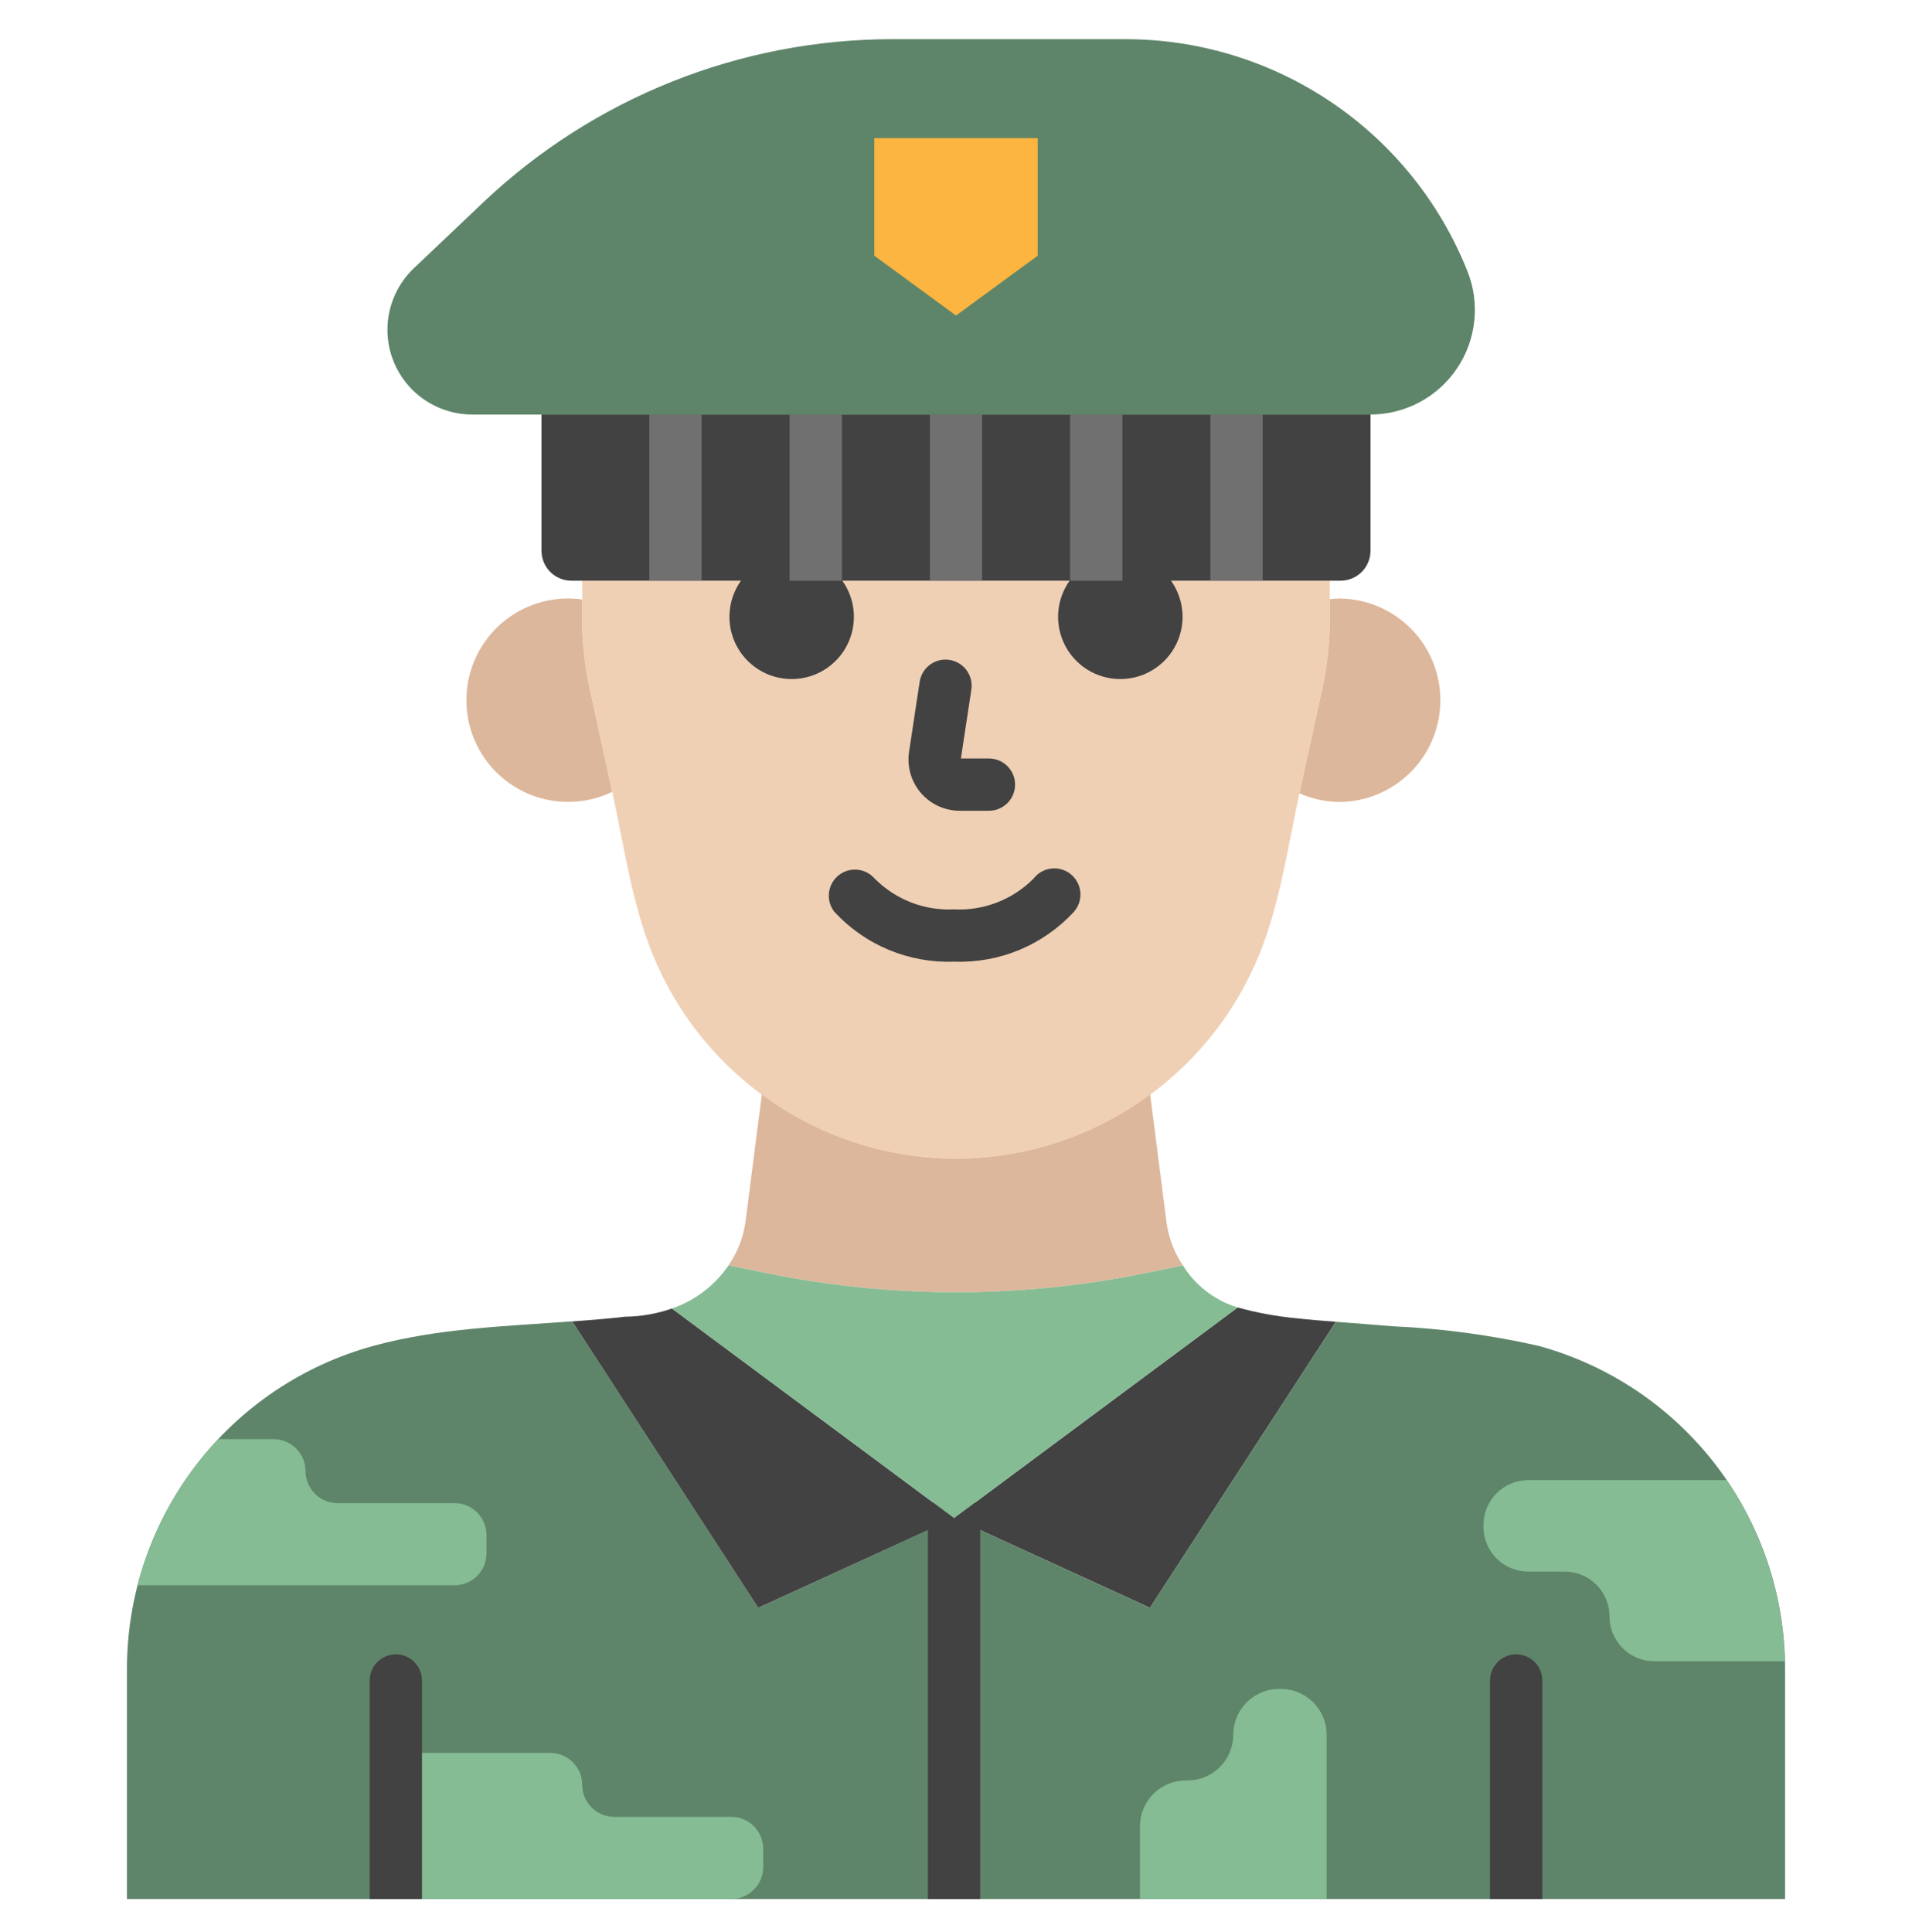 <svg width="96" height="97" viewBox="0 0 96 97" fill="none" xmlns="http://www.w3.org/2000/svg">
<path d="M29.233 29.155V31.081C29.234 32.26 29.36 33.435 29.608 34.587L30.74 39.755C31.331 42.464 31.728 45.354 32.773 47.93C34.007 50.955 36.115 53.544 38.827 55.367C41.539 57.189 44.733 58.162 48 58.162C51.267 58.162 54.461 57.189 57.173 55.367C59.885 53.544 61.992 50.955 63.227 47.93C64.272 45.352 64.669 42.462 65.259 39.755L66.391 34.587C66.64 33.435 66.766 32.26 66.766 31.081V29.155H29.233Z" fill="#F0D0B4"/>
<path d="M29.61 34.587C29.358 33.435 29.232 32.259 29.232 31.079V30.099C29.002 30.066 28.77 30.048 28.537 30.047C27.769 30.045 27.011 30.216 26.319 30.547C25.626 30.879 25.017 31.362 24.538 31.962C24.058 32.561 23.719 33.261 23.547 34.009C23.375 34.757 23.374 35.534 23.543 36.283C23.713 37.032 24.049 37.733 24.527 38.334C25.005 38.934 25.613 39.42 26.304 39.754C26.995 40.087 27.753 40.261 28.521 40.261C29.288 40.262 30.047 40.09 30.738 39.757L29.61 34.587Z" fill="#DDB79B"/>
<path d="M49.655 40.706H48.187C47.816 40.705 47.45 40.625 47.113 40.471C46.777 40.316 46.477 40.091 46.236 39.81C45.994 39.529 45.816 39.199 45.714 38.843C45.612 38.487 45.588 38.113 45.643 37.747L46.175 34.231C46.201 34.061 46.26 33.897 46.349 33.75C46.438 33.602 46.556 33.474 46.694 33.371C46.833 33.269 46.991 33.195 47.158 33.154C47.325 33.112 47.499 33.104 47.67 33.13C47.84 33.156 48.004 33.215 48.151 33.304C48.299 33.393 48.428 33.51 48.53 33.649C48.632 33.788 48.706 33.946 48.747 34.113C48.789 34.28 48.797 34.454 48.771 34.624L48.246 38.081H49.654C50.002 38.081 50.336 38.219 50.582 38.465C50.828 38.711 50.966 39.045 50.966 39.393C50.966 39.741 50.828 40.075 50.582 40.321C50.336 40.567 50.002 40.706 49.654 40.706H49.655Z" fill="#424242"/>
<path d="M39.75 27.843C39.132 27.843 38.528 28.026 38.014 28.369C37.499 28.713 37.099 29.201 36.862 29.772C36.626 30.343 36.563 30.971 36.684 31.578C36.804 32.184 37.102 32.741 37.539 33.178C37.976 33.615 38.533 33.913 39.139 34.033C39.746 34.154 40.374 34.092 40.945 33.856C41.516 33.619 42.004 33.219 42.348 32.705C42.691 32.191 42.874 31.586 42.874 30.968C42.873 30.14 42.544 29.346 41.958 28.76C41.373 28.174 40.578 27.844 39.75 27.843Z" fill="#424242"/>
<path d="M56.25 27.843C55.632 27.843 55.028 28.026 54.514 28.37C54 28.713 53.599 29.201 53.363 29.772C53.126 30.343 53.065 30.972 53.185 31.578C53.306 32.184 53.603 32.741 54.04 33.178C54.477 33.615 55.034 33.913 55.641 34.033C56.247 34.154 56.875 34.092 57.446 33.856C58.017 33.619 58.505 33.218 58.849 32.705C59.192 32.191 59.376 31.586 59.376 30.968C59.375 30.14 59.045 29.345 58.459 28.759C57.873 28.173 57.079 27.844 56.25 27.843Z" fill="#424242"/>
<path d="M47.906 48.281C46.781 48.323 45.66 48.12 44.62 47.687C43.581 47.254 42.648 46.6 41.885 45.771C41.678 45.501 41.583 45.161 41.622 44.823C41.66 44.485 41.828 44.175 42.091 43.958C42.354 43.742 42.691 43.636 43.03 43.663C43.37 43.69 43.685 43.848 43.91 44.103C44.429 44.629 45.054 45.039 45.742 45.307C46.431 45.574 47.168 45.693 47.906 45.656C48.644 45.693 49.381 45.574 50.069 45.306C50.757 45.039 51.381 44.629 51.9 44.104C52.008 43.965 52.142 43.85 52.295 43.764C52.449 43.679 52.617 43.625 52.791 43.606C52.966 43.586 53.142 43.602 53.31 43.652C53.479 43.702 53.635 43.786 53.77 43.897C53.906 44.009 54.017 44.146 54.099 44.302C54.18 44.457 54.229 44.627 54.244 44.802C54.258 44.977 54.237 45.153 54.183 45.32C54.128 45.486 54.04 45.64 53.925 45.773C53.163 46.601 52.23 47.255 51.191 47.688C50.152 48.121 49.031 48.323 47.906 48.281Z" fill="#424242"/>
<path d="M67.275 30.047C67.105 30.05 66.935 30.063 66.766 30.085V31.081C66.766 32.26 66.64 33.435 66.391 34.587L65.259 39.755L65.243 39.83C65.883 40.114 66.575 40.262 67.275 40.264C68.619 40.248 69.902 39.702 70.846 38.746C71.791 37.79 72.32 36.501 72.32 35.157C72.32 33.813 71.791 32.523 70.846 31.567C69.902 30.611 68.619 30.066 67.275 30.049V30.047Z" fill="#DDB79B"/>
<path d="M67.073 66.362C66.414 66.311 65.753 66.259 65.097 66.186C64.099 66.092 63.111 65.911 62.144 65.644L47.905 76.219L57.737 80.723L67.073 66.362Z" fill="#424242"/>
<path d="M89.625 83.778V95.343H6.375V83.778C6.377 80.094 7.589 76.512 9.825 73.584C12.061 70.656 15.196 68.543 18.75 67.57C21.983 66.686 25.38 66.588 28.733 66.341L38.078 80.725L46.59 76.818L47.903 76.218L49.215 76.818L57.735 80.725L67.073 66.363C68.032 66.438 68.985 66.505 69.93 66.588C72.394 66.697 74.844 67.026 77.25 67.57C80.804 68.543 83.939 70.656 86.175 73.584C88.411 76.512 89.623 80.094 89.625 83.778Z" fill="#5E8569"/>
<path d="M47.905 76.219L33.737 65.696C32.983 65.959 32.192 66.098 31.394 66.106C30.513 66.208 29.625 66.279 28.734 66.343L38.073 80.723L47.905 76.219Z" fill="#424242"/>
<path d="M49.215 76.218V95.343H46.59V76.218C46.59 75.87 46.728 75.536 46.974 75.29C47.22 75.044 47.554 74.906 47.902 74.906C48.25 74.906 48.584 75.044 48.83 75.29C49.077 75.536 49.215 75.87 49.215 76.218Z" fill="#424242"/>
<path d="M77.438 84.371V95.343H74.812V84.371C74.812 84.022 74.951 83.689 75.197 83.442C75.443 83.196 75.777 83.058 76.125 83.058C76.473 83.058 76.807 83.196 77.053 83.442C77.299 83.689 77.438 84.022 77.438 84.371Z" fill="#424242"/>
<path d="M19.875 88.006H27.628C28.054 88.006 28.462 88.175 28.763 88.476C29.064 88.777 29.233 89.186 29.233 89.612C29.233 89.822 29.275 90.031 29.355 90.226C29.436 90.421 29.555 90.598 29.704 90.747C29.853 90.896 30.03 91.014 30.225 91.095C30.419 91.176 30.628 91.217 30.839 91.217H36.715C37.141 91.217 37.549 91.387 37.85 91.688C38.151 91.989 38.32 92.397 38.321 92.823V93.737C38.32 94.163 38.151 94.571 37.85 94.872C37.549 95.174 37.141 95.343 36.715 95.343H19.875V88.006Z" fill="#85BC94"/>
<path d="M86.689 74.311H76.734C76.138 74.311 75.565 74.548 75.143 74.97C74.721 75.392 74.484 75.964 74.484 76.561V76.654C74.484 77.251 74.721 77.823 75.143 78.246C75.565 78.667 76.138 78.904 76.734 78.904H78.563C79.16 78.904 79.732 79.141 80.154 79.564C80.576 79.985 80.813 80.558 80.813 81.154C80.813 81.751 81.05 82.323 81.472 82.746C81.894 83.167 82.466 83.404 83.063 83.404H89.61C89.541 80.154 88.526 76.993 86.689 74.311Z" fill="#85BC94"/>
<path d="M57.507 63.919L59.392 63.535C59.309 63.405 59.226 63.275 59.148 63.13C58.851 62.587 58.655 61.994 58.572 61.381L57.75 54.949C54.928 57.037 51.51 58.164 48 58.164C44.489 58.164 41.072 57.037 38.25 54.949L37.425 61.381C37.31 62.152 37.02 62.887 36.577 63.529L38.489 63.919C44.763 65.201 51.232 65.201 57.507 63.919Z" fill="#DDB79B"/>
<path d="M59.393 63.535L57.507 63.919C51.234 65.201 44.766 65.201 38.493 63.919L36.581 63.529C35.891 64.538 34.894 65.299 33.737 65.696L47.906 76.219L62.144 65.644C61.003 65.296 60.025 64.547 59.393 63.535Z" fill="#85BC94"/>
<path d="M6.9 79.591H22.821C23.247 79.591 23.655 79.422 23.956 79.121C24.257 78.819 24.426 78.411 24.426 77.985V77.071C24.427 76.86 24.385 76.651 24.304 76.456C24.224 76.261 24.105 76.084 23.956 75.935C23.807 75.786 23.63 75.668 23.435 75.587C23.24 75.506 23.032 75.465 22.821 75.465H16.945C16.519 75.465 16.111 75.296 15.81 74.995C15.509 74.693 15.34 74.285 15.339 73.859C15.339 73.648 15.298 73.439 15.217 73.245C15.137 73.05 15.018 72.873 14.869 72.724C14.72 72.575 14.543 72.456 14.348 72.376C14.153 72.295 13.944 72.253 13.734 72.254H10.969C9.013 74.315 7.613 76.84 6.9 79.591Z" fill="#85BC94"/>
<path d="M57.237 95.343V91.687C57.237 91.078 57.48 90.493 57.91 90.063C58.341 89.632 58.925 89.39 59.535 89.39H59.625C60.234 89.39 60.819 89.148 61.249 88.717C61.68 88.286 61.922 87.702 61.922 87.093C61.922 86.484 62.164 85.9 62.595 85.469C63.026 85.038 63.61 84.796 64.219 84.796H64.313C64.922 84.796 65.506 85.038 65.937 85.469C66.367 85.9 66.609 86.484 66.609 87.093V95.343H57.237Z" fill="#85BC94"/>
<path d="M68.812 20.816V27.655C68.811 28.053 68.653 28.434 68.372 28.715C68.091 28.996 67.71 29.154 67.312 29.155H28.688C28.29 29.154 27.909 28.996 27.628 28.715C27.347 28.434 27.189 28.053 27.188 27.655V20.816H68.812Z" fill="#424242"/>
<path d="M56.503 1.966H44.829C37.164 1.966 29.793 4.909 24.235 10.187L20.78 13.467C20.361 13.865 20.027 14.344 19.799 14.875C19.571 15.406 19.453 15.978 19.453 16.555C19.453 17.685 19.902 18.767 20.701 19.566C21.499 20.364 22.582 20.812 23.711 20.812H68.805C69.662 20.812 70.506 20.602 71.263 20.2C72.02 19.799 72.667 19.218 73.148 18.508C73.629 17.799 73.929 16.982 74.021 16.13C74.114 15.278 73.997 14.416 73.68 13.62C72.311 10.182 69.943 7.233 66.881 5.156C63.819 3.078 60.203 1.967 56.503 1.966Z" fill="#5E8569"/>
<path d="M52.102 12.839L48 15.842L43.898 12.839V6.936H52.102V12.839Z" fill="#FBB540"/>
<path d="M32.602 20.816H35.227V29.155H32.602V20.816Z" fill="#707070"/>
<path d="M39.645 20.816H42.27V29.155H39.645V20.816Z" fill="#707070"/>
<path d="M46.688 20.816H49.312V29.155H46.688V20.816Z" fill="#707070"/>
<path d="M53.73 20.816H56.355V29.155H53.73V20.816Z" fill="#707070"/>
<path d="M60.773 20.816H63.398V29.155H60.773V20.816Z" fill="#707070"/>
<path d="M21.188 84.371V95.343H18.562V84.371C18.562 84.022 18.701 83.689 18.947 83.442C19.193 83.196 19.527 83.058 19.875 83.058C20.223 83.058 20.557 83.196 20.803 83.442C21.049 83.689 21.188 84.022 21.188 84.371Z" fill="#424242"/>
</svg>
